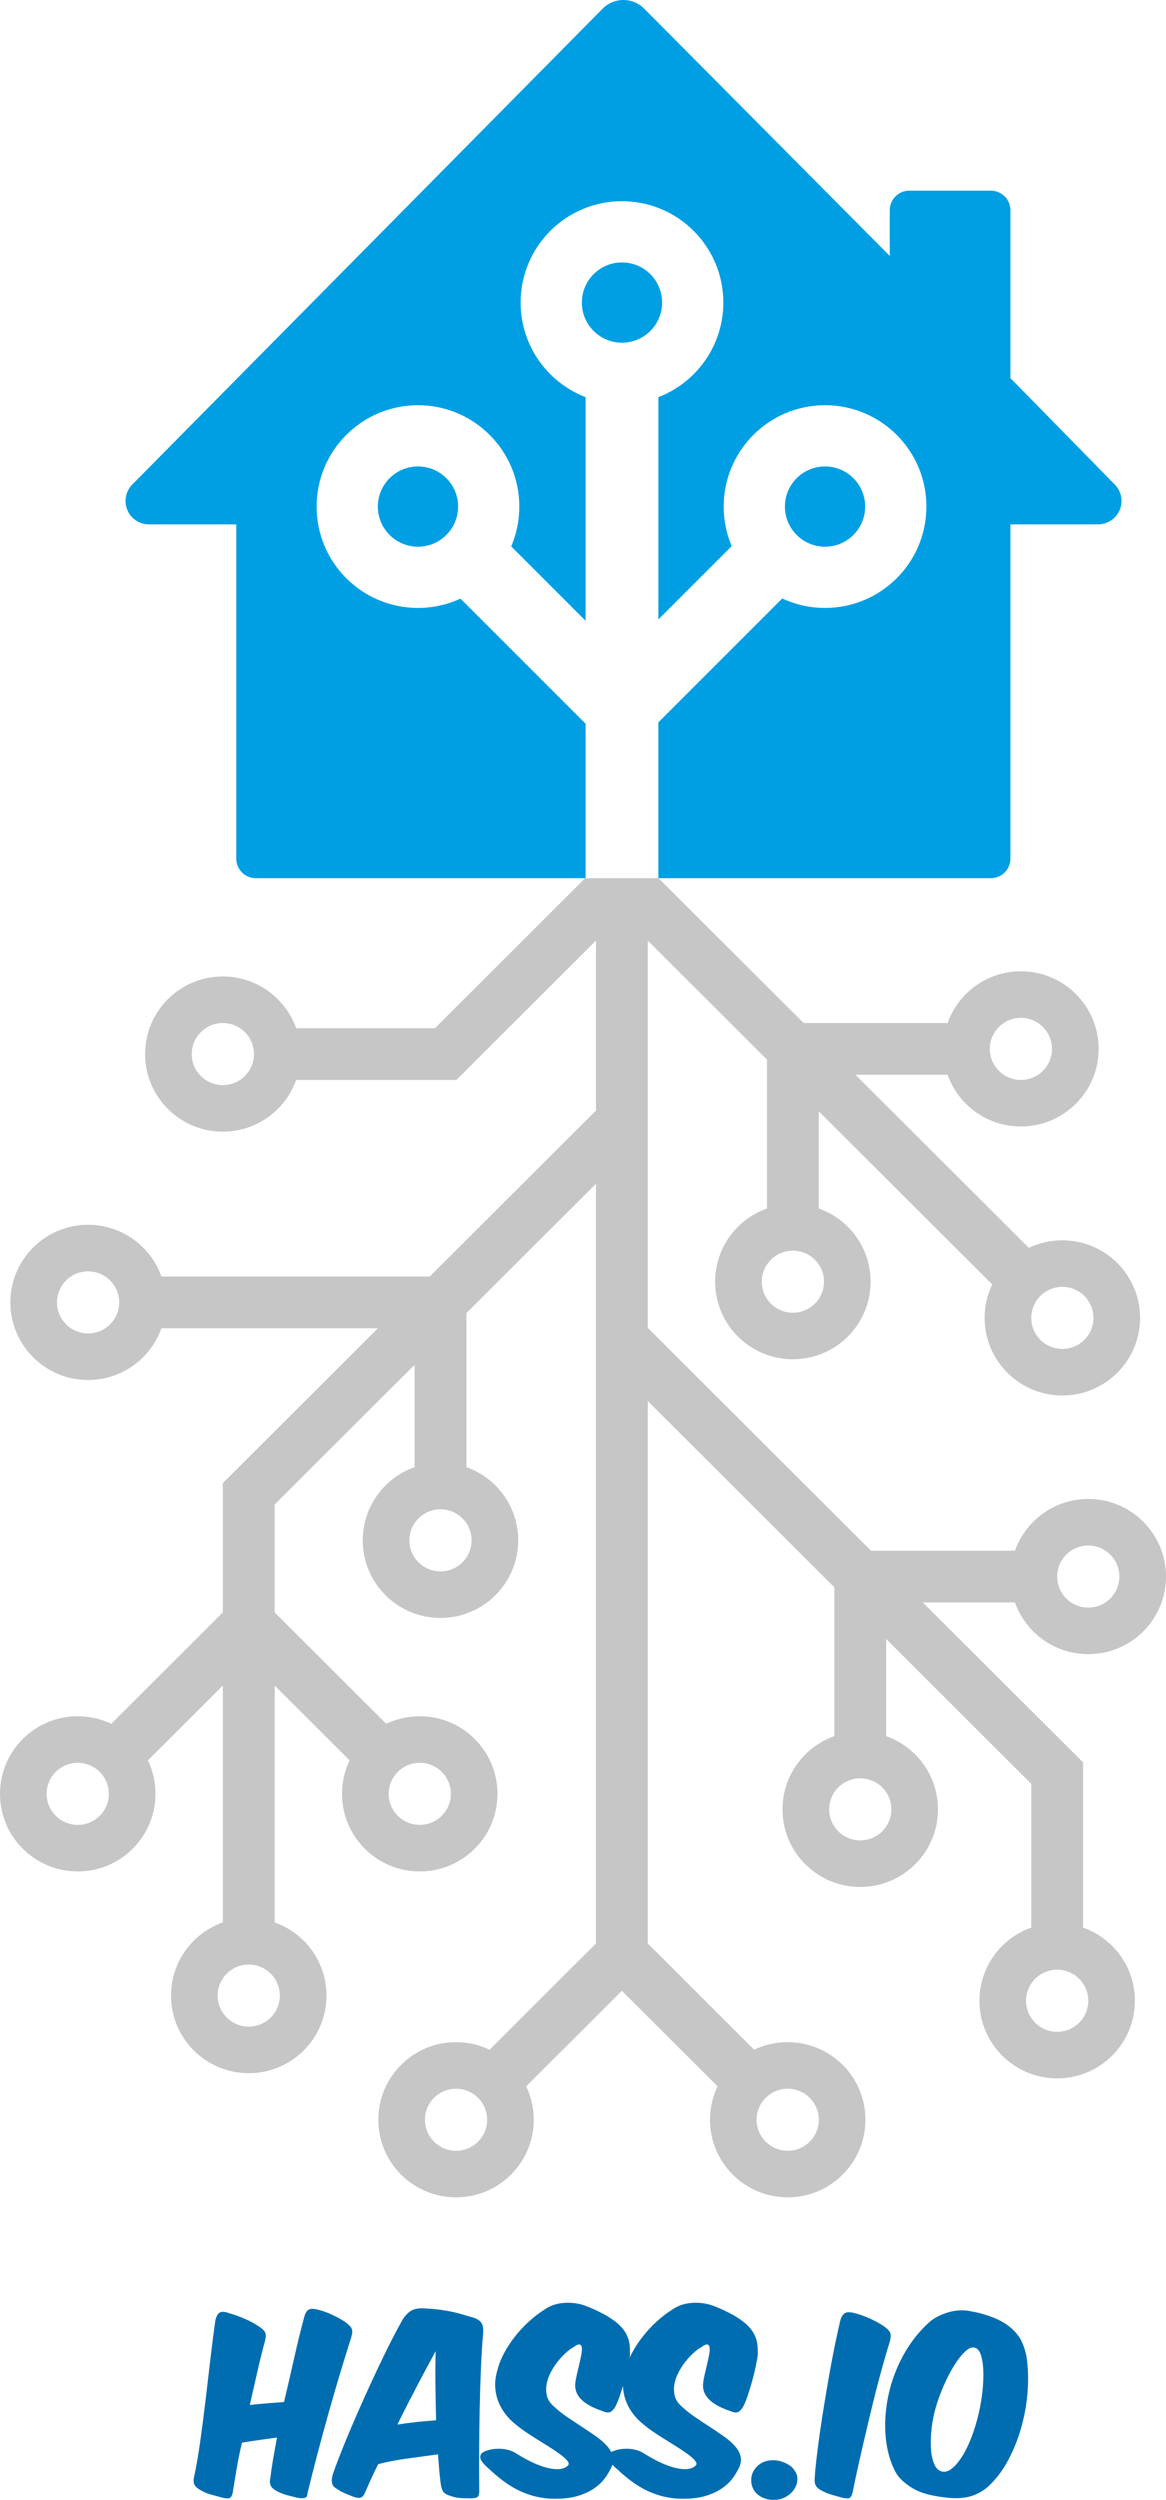 <?xml version="1.0" encoding="utf-8"?>
<!-- Generator: Adobe Illustrator 16.0.3, SVG Export Plug-In . SVG Version: 6.00 Build 0)  -->
<!DOCTYPE svg PUBLIC "-//W3C//DTD SVG 1.1//EN" "http://www.w3.org/Graphics/SVG/1.1/DTD/svg11.dtd">
<svg version="1.1" id="Layer_1" xmlns="http://www.w3.org/2000/svg" xmlns:xlink="http://www.w3.org/1999/xlink" x="0px" y="0px"
	 width="251.218px" height="538.583px" viewBox="0 0 251.218 538.583" enable-background="new 0 0 251.218 538.583"
	 xml:space="preserve">
<g>
	<path fill="#C6C6C6" d="M90.439,379.785c3.7,0,6.7,2.995,6.7,6.689c0,3.691-3,6.683-6.7,6.683s-6.699-2.991-6.699-6.683
		C83.74,382.78,86.74,379.785,90.439,379.785 M185.346,383.131c3.696,0,6.699,2.99,6.699,6.684c0,3.692-3.003,6.688-6.699,6.688
		c-3.702,0-6.697-2.996-6.697-6.688C178.648,386.121,181.644,383.131,185.346,383.131 M227.775,424.364
		c3.697,0,6.698,2.997,6.698,6.69c0,3.694-3.001,6.686-6.698,6.686c-3.704,0-6.702-2.991-6.702-6.686
		C221.073,427.361,224.071,424.364,227.775,424.364 M169.713,450.004c3.702,0,6.699,2.989,6.699,6.683s-2.997,6.689-6.699,6.689
		c-3.7,0-6.7-2.996-6.7-6.689S166.013,450.004,169.713,450.004 M98.253,450.004c3.704,0,6.701,2.989,6.701,6.683
		s-2.997,6.689-6.701,6.689c-3.698,0-6.696-2.996-6.696-6.689S94.555,450.004,98.253,450.004 M53.594,423.25
		c3.7,0,6.699,2.997,6.699,6.689c0,3.693-2.999,6.688-6.699,6.688c-3.701,0-6.699-2.994-6.699-6.688
		C46.896,426.247,49.893,423.25,53.594,423.25 M16.746,379.785c3.701,0,6.701,2.995,6.701,6.689c0,3.691-3,6.683-6.701,6.683
		c-3.698,0-6.698-2.991-6.698-6.683C10.048,382.78,13.048,379.785,16.746,379.785 M48.01,220.405c3.702,0,6.702,2.993,6.702,6.688
		c0,3.692-3,6.689-6.702,6.689c-3.701,0-6.698-2.997-6.698-6.689C41.312,223.398,44.309,220.405,48.01,220.405 M18.981,273.902
		c3.7,0,6.698,2.994,6.698,6.688c0,3.693-2.998,6.689-6.698,6.689s-6.699-2.996-6.699-6.689
		C12.282,276.896,15.281,273.902,18.981,273.902 M94.907,325.17c3.698,0,6.698,2.994,6.698,6.692c0,3.695-3,6.685-6.698,6.685
		c-3.702,0-6.7-2.989-6.7-6.685C88.207,328.164,91.205,325.17,94.907,325.17 M234.474,332.975c3.698,0,6.698,2.993,6.698,6.686
		s-3,6.688-6.698,6.688c-3.704,0-6.698-2.995-6.698-6.688S230.77,332.975,234.474,332.975 M228.89,277.248
		c3.697,0,6.702,2.997,6.702,6.688c0,3.689-3.005,6.684-6.702,6.684c-3.701,0-6.698-2.994-6.698-6.684
		C222.191,280.245,225.188,277.248,228.89,277.248 M170.831,269.445c3.698,0,6.7,2.994,6.7,6.684c0,3.695-3.002,6.692-6.7,6.692
		c-3.703,0-6.7-2.997-6.7-6.692C164.131,272.438,167.128,269.445,170.831,269.445 M219.955,219.292c3.704,0,6.7,2.993,6.7,6.687
		s-2.996,6.687-6.7,6.687c-3.697,0-6.7-2.993-6.7-6.687S216.258,219.292,219.955,219.292 M75.322,379.265
		c-1.046,2.181-1.633,4.629-1.633,7.21c0,9.232,7.499,16.717,16.75,16.717s16.748-7.484,16.748-16.717
		c0-9.236-7.497-16.719-16.748-16.719c-2.585,0-5.033,0.581-7.222,1.632l-24.04-24.008v-23.244l30.145-30.091v22.049
		c-6.505,2.295-11.167,8.484-11.167,15.769c0,9.229,7.5,16.716,16.75,16.716c9.249,0,16.745-7.487,16.745-16.716
		c0-7.284-4.657-13.474-11.163-15.769v-33.192l27.914-27.866v163.68L105.477,441.6c-2.188-1.043-4.634-1.63-7.224-1.63
		c-9.247,0-16.744,7.486-16.744,16.717c0,9.236,7.497,16.719,16.744,16.719c9.252,0,16.748-7.482,16.748-16.719
		c0-2.58-0.585-5.024-1.629-7.203l20.614-20.577l20.613,20.577c-1.05,2.179-1.633,4.623-1.633,7.203
		c0,9.236,7.498,16.719,16.746,16.719c9.25,0,16.747-7.482,16.747-16.719c0-9.23-7.497-16.717-16.747-16.717
		c-2.587,0-5.036,0.587-7.224,1.63l-22.921-22.884v-116.87l40.193,40.127v32.074c-6.506,2.297-11.167,8.492-11.167,15.768
		c0,9.238,7.498,16.719,16.751,16.719c9.246,0,16.747-7.48,16.747-16.719c0-7.275-4.66-13.471-11.163-15.768v-20.933l31.262,31.208
		v30.966c-6.507,2.295-11.166,8.484-11.166,15.767c0,9.229,7.497,16.721,16.75,16.721c9.246,0,16.743-7.491,16.743-16.721
		c0-7.282-4.658-13.472-11.164-15.767v-35.585l-34.534-34.467h19.854c2.3,6.491,8.507,11.143,15.8,11.143
		c9.247,0,16.744-7.482,16.744-16.719c0-9.232-7.497-16.718-16.744-16.718c-7.293,0-13.5,4.657-15.8,11.149h-31.018l-48.088-48.008
		v-83.431l25.681,25.634v32.079c-6.51,2.296-11.167,8.486-11.167,15.762c0,9.241,7.496,16.719,16.749,16.719
		c9.246,0,16.745-7.478,16.745-16.719c0-7.276-4.66-13.466-11.164-15.762v-20.934l37.36,37.294c-1.043,2.186-1.632,4.628-1.632,7.21
		c0,9.227,7.498,16.717,16.749,16.717c9.248,0,16.745-7.49,16.745-16.717c0-9.235-7.497-16.718-16.745-16.718
		c-2.586,0-5.035,0.583-7.219,1.628l-37.363-37.293h19.854c2.301,6.491,8.504,11.144,15.794,11.144
		c9.254,0,16.75-7.486,16.75-16.719c0-9.23-7.496-16.717-16.75-16.717c-7.29,0-13.493,4.649-15.794,11.144H173.14l-31.263-31.207
		h-15.79L93.709,221.52H63.806c-2.3-6.496-8.504-11.145-15.796-11.145c-9.247,0-16.746,7.483-16.746,16.719
		c0,9.233,7.5,16.717,16.746,16.717c7.292,0,13.496-4.649,15.796-11.146h34.528l30.068-30.012v36.622l-35.807,35.741H34.777
		c-2.298-6.49-8.504-11.143-15.796-11.143c-9.251,0-16.748,7.487-16.748,16.718c0,9.232,7.497,16.72,16.748,16.72
		c7.292,0,13.498-4.652,15.796-11.144h46.649L48.01,319.521v27.859l-24.041,24.008c-2.187-1.051-4.635-1.632-7.223-1.632
		C7.497,369.756,0,377.238,0,386.475c0,9.232,7.497,16.717,16.746,16.717c9.251,0,16.75-7.484,16.75-16.717
		c0-2.581-0.586-5.029-1.63-7.21l16.145-16.118v51.028c-6.503,2.294-11.164,8.482-11.164,15.765c0,9.231,7.499,16.719,16.749,16.719
		s16.747-7.487,16.747-16.719c0-7.282-4.659-13.471-11.163-15.765v-51.028L75.322,379.265z"/>
	<path fill="#006DB1" d="M207.944,506.621c-0.796,0.751-1.594,1.763-2.386,3.048c-0.794,1.284-1.533,2.712-2.222,4.282
		c-0.688,1.573-1.245,3.093-1.672,4.559c-0.43,1.437-0.733,2.927-0.918,4.468c-0.185,1.543-0.241,2.978-0.185,4.307
		c0.063,1.33,0.277,2.467,0.646,3.413c0.364,0.946,0.896,1.526,1.599,1.743c0.646,0.21,1.315,0.074,2.021-0.414
		c0.701-0.489,1.403-1.237,2.104-2.245c0.701-1.009,1.366-2.252,1.996-3.735c0.624-1.48,1.168-3.091,1.624-4.831
		c0.398-1.438,0.716-3.019,0.961-4.744s0.366-3.336,0.366-4.831c0-1.529-0.146-2.834-0.433-3.918
		c-0.291-1.087-0.74-1.72-1.351-1.903C209.451,505.607,208.735,505.874,207.944,506.621 M220.013,504.239
		c0.533,1.055,0.923,2.251,1.168,3.598c0.336,2.229,0.414,4.648,0.231,7.259c-0.182,2.613-0.636,5.21-1.351,7.791
		c-0.722,2.58-1.698,5.015-2.932,7.308c-1.241,2.289-2.762,4.231-4.563,5.816c-1.223,0.946-2.506,1.582-3.845,1.903
		c-1.349,0.319-2.891,0.39-4.632,0.205c-1.156-0.123-2.351-0.313-3.569-0.572c-1.223-0.26-2.336-0.649-3.346-1.169
		c-0.826-0.427-1.637-0.978-2.429-1.649s-1.422-1.435-1.88-2.288c-0.73-1.406-1.283-2.996-1.648-4.767
		c-0.364-1.771-0.532-3.635-0.505-5.589c0.032-1.956,0.26-3.948,0.688-5.98c0.428-2.03,1.053-4.009,1.881-5.931
		c0.822-1.926,1.84-3.75,3.048-5.474c1.206-1.727,2.599-3.279,4.191-4.653c1.064-0.823,2.341-1.448,3.824-1.877
		c1.482-0.427,2.895-0.535,4.236-0.321c1.74,0.272,3.397,0.701,4.969,1.283c1.576,0.58,2.88,1.283,3.919,2.105
		C218.633,502.184,219.479,503.186,220.013,504.239 M191.79,502.567c0.169,0.429,0.145,1.054-0.065,1.878
		c-0.429,1.373-0.896,2.947-1.4,4.718c-0.505,1.772-1.007,3.646-1.509,5.613c-0.504,1.97-1.001,3.987-1.49,6.049
		c-0.491,2.062-0.961,4.077-1.422,6.049c-0.458,1.968-0.875,3.83-1.262,5.587c-0.378,1.759-0.706,3.322-0.983,4.696
		c-0.149,0.52-0.355,0.854-0.615,1.007c-0.26,0.154-0.79,0.14-1.582-0.045c-0.794-0.215-1.551-0.428-2.271-0.643
		c-0.714-0.212-1.396-0.487-2.037-0.823c-0.7-0.335-1.169-0.725-1.399-1.168c-0.225-0.443-0.297-1.06-0.204-1.855
		c0.062-1.07,0.189-2.451,0.39-4.146c0.201-1.696,0.445-3.552,0.732-5.567c0.289-2.015,0.621-4.139,0.987-6.368
		c0.364-2.229,0.739-4.413,1.119-6.553c0.386-2.136,0.774-4.159,1.169-6.069c0.397-1.909,0.762-3.58,1.099-5.016
		c0.274-0.885,0.649-1.426,1.127-1.627c0.469-0.199,1.183-0.162,2.129,0.113c0.946,0.245,1.972,0.612,3.067,1.101
		c1.1,0.49,2.06,1.01,2.889,1.557C191.113,501.636,191.622,502.141,191.79,502.567 M162.4,532.277
		c0.337-0.563,0.778-1.039,1.33-1.42c0.55-0.381,1.206-0.635,1.968-0.755c0.764-0.124,1.62-0.062,2.567,0.184
		c1.254,0.396,2.162,0.952,2.726,1.672c0.568,0.717,0.83,1.429,0.803,2.13c0,0.43-0.077,0.87-0.231,1.327
		c-0.091,0.276-0.261,0.596-0.503,0.963c-0.241,0.367-0.563,0.71-0.964,1.033c-0.392,0.319-0.869,0.596-1.416,0.822
		c-0.552,0.229-1.164,0.345-1.832,0.345c-0.705,0.028-1.372-0.063-1.995-0.274c-0.624-0.216-1.168-0.514-1.623-0.893
		c-0.464-0.384-0.814-0.855-1.058-1.423c-0.241-0.563-0.353-1.197-0.317-1.9C161.883,533.446,162.064,532.845,162.4,532.277
		 M133.632,527.674c0.61-0.092,1.222-0.122,1.831-0.092c0.609,0.031,1.196,0.13,1.764,0.297c0.564,0.168,1.078,0.406,1.533,0.71
		c2.595,1.622,4.857,2.658,6.784,3.115c1.922,0.459,3.31,0.337,4.167-0.365c0.364-0.246,0.452-0.543,0.252-0.895
		c-0.201-0.351-0.578-0.754-1.147-1.214c-0.562-0.458-1.265-0.961-2.104-1.512c-0.844-0.548-1.738-1.116-2.684-1.694
		c-0.948-0.579-1.896-1.185-2.841-1.809c-0.947-0.626-1.801-1.261-2.562-1.902c-0.855-0.672-1.614-1.443-2.269-2.315
		c-0.661-0.87-1.167-1.808-1.535-2.816c-0.37-1.01-0.566-2.075-0.595-3.206c-0.035-1.129,0.149-2.32,0.548-3.574
		c0.273-1.099,0.74-2.262,1.4-3.482c0.65-1.221,1.43-2.403,2.335-3.55c0.897-1.146,1.896-2.213,2.975-3.208
		c1.087-0.99,2.191-1.839,3.321-2.544c0.369-0.275,0.842-0.54,1.426-0.8c0.576-0.26,1.233-0.449,1.968-0.573
		c0.732-0.12,1.524-0.16,2.381-0.113c0.854,0.045,1.738,0.205,2.659,0.482c1.375,0.484,2.753,1.097,4.145,1.831
		c1.392,0.731,2.561,1.527,3.507,2.382c0.611,0.579,1.081,1.162,1.418,1.741c0.336,0.579,0.571,1.146,0.713,1.694
		c0.133,0.551,0.208,1.093,0.226,1.627c0.019,0.535,0.023,1.03,0.023,1.488c-0.119,0.795-0.289,1.695-0.505,2.705
		c-0.212,1.006-0.465,2.028-0.755,3.067c-0.288,1.037-0.597,2.034-0.916,2.98c-0.318,0.947-0.649,1.739-0.983,2.38
		c-0.371,0.611-0.742,1.001-1.124,1.169c-0.38,0.167-0.954,0.086-1.715-0.253c-4.189-1.402-6.11-3.421-5.773-6.046
		c0.059-0.551,0.171-1.177,0.339-1.881c0.168-0.701,0.337-1.411,0.506-2.128c0.167-0.718,0.312-1.4,0.438-2.038
		c0.118-0.643,0.158-1.153,0.111-1.536c-0.045-0.383-0.2-0.611-0.459-0.688c-0.26-0.074-0.677,0.099-1.259,0.525
		c-0.52,0.276-1.092,0.698-1.715,1.262c-0.631,0.566-1.225,1.206-1.789,1.924c-0.567,0.72-1.063,1.488-1.491,2.314
		c-0.429,0.824-0.716,1.656-0.869,2.495c-0.155,0.841-0.137,1.666,0.049,2.475c0.183,0.81,0.624,1.535,1.326,2.178
		c0.882,0.854,1.88,1.656,2.979,2.404c1.097,0.75,2.189,1.475,3.275,2.178c1.085,0.702,2.105,1.396,3.07,2.083
		c0.964,0.688,1.756,1.39,2.38,2.109c0.626,0.716,1.024,1.473,1.192,2.267c0.168,0.796,0.009,1.65-0.479,2.564
		c-0.31,0.644-0.737,1.336-1.285,2.085c-0.547,0.75-1.284,1.442-2.198,2.086c-0.916,0.64-2.033,1.175-3.343,1.602
		c-1.314,0.428-2.892,0.658-4.723,0.688c-2.474,0.063-4.88-0.38-7.215-1.327c-2.336-0.945-4.74-2.581-7.214-4.903
		c-1.349-1.129-2.049-1.998-2.109-2.609c-0.059-0.582,0.228-1.024,0.872-1.331C132.44,527.933,133.021,527.765,133.632,527.674
		 M106.095,527.674c0.612-0.092,1.223-0.122,1.833-0.092c0.609,0.031,1.199,0.13,1.764,0.297c0.565,0.168,1.078,0.406,1.533,0.71
		c2.597,1.622,4.858,2.658,6.781,3.115c1.924,0.459,3.312,0.337,4.169-0.365c0.367-0.246,0.451-0.543,0.252-0.895
		c-0.201-0.351-0.581-0.754-1.147-1.214c-0.565-0.458-1.266-0.961-2.105-1.512c-0.842-0.548-1.735-1.116-2.682-1.694
		c-0.946-0.579-1.893-1.185-2.839-1.809c-0.947-0.626-1.803-1.261-2.566-1.902c-0.856-0.672-1.611-1.443-2.267-2.315
		c-0.659-0.87-1.168-1.808-1.536-2.816c-0.367-1.01-0.565-2.075-0.597-3.206c-0.03-1.129,0.155-2.32,0.551-3.574
		c0.273-1.099,0.74-2.262,1.396-3.482c0.658-1.221,1.437-2.403,2.338-3.55c0.899-1.146,1.893-2.213,2.977-3.208
		c1.085-0.99,2.19-1.839,3.321-2.544c0.367-0.275,0.84-0.54,1.42-0.8c0.581-0.26,1.238-0.449,1.971-0.573
		c0.733-0.12,1.526-0.16,2.381-0.113c0.855,0.045,1.742,0.205,2.659,0.482c1.375,0.484,2.753,1.097,4.145,1.831
		c1.392,0.731,2.561,1.527,3.507,2.382c0.611,0.579,1.081,1.162,1.419,1.741c0.336,0.579,0.571,1.146,0.713,1.694
		c0.132,0.551,0.208,1.093,0.225,1.627c0.019,0.535,0.023,1.03,0.023,1.488c-0.119,0.795-0.288,1.695-0.505,2.705
		c-0.211,1.006-0.465,2.028-0.755,3.067c-0.288,1.037-0.597,2.034-0.916,2.98c-0.317,0.947-0.649,1.739-0.983,2.38
		c-0.37,0.611-0.742,1.001-1.124,1.169c-0.38,0.167-0.954,0.086-1.715-0.253c-4.189-1.402-6.11-3.421-5.775-6.046
		c0.061-0.551,0.176-1.177,0.343-1.881c0.167-0.701,0.335-1.411,0.504-2.128c0.167-0.718,0.312-1.4,0.435-2.038
		c0.122-0.643,0.161-1.153,0.116-1.536s-0.201-0.611-0.46-0.688c-0.26-0.074-0.678,0.099-1.259,0.525
		c-0.52,0.276-1.092,0.698-1.719,1.262c-0.624,0.566-1.22,1.206-1.785,1.924c-0.566,0.72-1.064,1.488-1.491,2.314
		c-0.428,0.824-0.716,1.656-0.87,2.495c-0.151,0.841-0.137,1.666,0.046,2.475c0.184,0.81,0.627,1.535,1.33,2.178
		c0.885,0.854,1.878,1.656,2.978,2.404c1.099,0.75,2.191,1.475,3.275,2.178c1.083,0.702,2.105,1.396,3.07,2.083
		c0.964,0.688,1.757,1.39,2.381,2.109c0.625,0.716,1.024,1.473,1.192,2.267c0.167,0.796,0.008,1.65-0.48,2.564
		c-0.31,0.644-0.736,1.336-1.284,2.085c-0.547,0.75-1.283,1.442-2.198,2.086c-0.916,0.64-2.032,1.175-3.345,1.602
		c-1.314,0.428-2.886,0.658-4.72,0.688c-2.473,0.063-4.879-0.38-7.215-1.327c-2.336-0.945-4.742-2.581-7.215-4.903
		c-1.344-1.129-2.048-1.998-2.108-2.609c-0.061-0.582,0.228-1.024,0.87-1.331C104.905,527.933,105.483,527.765,106.095,527.674
		 M89.763,521.809c1.388-0.15,2.787-0.274,4.192-0.367c-0.061-2.505-0.107-4.999-0.137-7.49c-0.033-2.489-0.016-4.955,0.045-7.397
		c-1.222,2.229-2.543,4.696-3.964,7.397c-1.42,2.703-2.849,5.505-4.282,8.407C86.992,522.146,88.373,521.961,89.763,521.809
		 M87.518,529.713c-2.277,0.319-4.283,0.709-6.026,1.169c-0.611,1.19-1.143,2.299-1.603,3.321c-0.457,1.023-0.902,2.022-1.329,3
		c-0.243,0.52-0.542,0.824-0.892,0.916c-0.352,0.092-0.88,0.017-1.582-0.229c-0.396-0.155-0.831-0.329-1.305-0.527
		s-0.955-0.418-1.445-0.665c-0.364-0.244-0.687-0.45-0.961-0.618c-0.274-0.167-0.487-0.373-0.642-0.616
		c-0.151-0.245-0.235-0.558-0.253-0.941c-0.014-0.38,0.071-0.893,0.253-1.535c0.733-2.105,1.688-4.58,2.864-7.423
		c1.176-2.84,2.442-5.772,3.803-8.797c1.357-3.022,2.747-6.007,4.167-8.954c1.421-2.946,2.773-5.567,4.056-7.858
		c0.459-0.823,1.055-1.496,1.788-2.016s1.817-0.716,3.252-0.598c1.251,0.065,2.367,0.162,3.344,0.299
		c0.977,0.14,1.872,0.299,2.682,0.48c0.807,0.183,1.558,0.385,2.245,0.597c0.687,0.215,1.382,0.414,2.084,0.596
		c0.946,0.339,1.55,0.779,1.81,1.328c0.259,0.553,0.344,1.268,0.252,2.152c-0.186,2.171-0.337,4.659-0.459,7.472
		c-0.124,2.808-0.215,5.739-0.273,8.796c-0.064,3.052-0.103,6.114-0.116,9.186c-0.015,3.067-0.008,5.918,0.024,8.543
		c0,0.551-0.115,0.933-0.344,1.146c-0.231,0.213-0.742,0.318-1.535,0.318c-0.794,0-1.527-0.021-2.2-0.065
		c-0.671-0.047-1.359-0.193-2.063-0.437c-0.733-0.212-1.244-0.488-1.533-0.822c-0.292-0.338-0.499-0.935-0.62-1.79
		c-0.122-0.883-0.229-1.855-0.32-2.906c-0.091-1.056-0.183-2.206-0.274-3.462C92.077,529.08,89.794,529.393,87.518,529.713
		 M73.292,511.271c-0.854,2.84-1.702,5.757-2.542,8.752c-0.839,2.992-1.649,5.971-2.427,8.933c-0.779,2.965-1.474,5.712-2.084,8.247
		c0,0.428-0.115,0.711-0.343,0.847c-0.23,0.14-0.545,0.198-0.94,0.184c-0.396-0.017-0.863-0.091-1.396-0.227
		c-0.538-0.141-1.108-0.284-1.719-0.438c-1.253-0.365-2.231-0.816-2.933-1.351c-0.702-0.533-0.916-1.351-0.642-2.452
		c0.122-1.099,0.304-2.364,0.551-3.802c0.243-1.435,0.532-3.038,0.87-4.812c-1.284,0.185-2.543,0.36-3.781,0.529
		c-1.235,0.168-2.496,0.358-3.778,0.57c-0.49,2.108-0.889,4.088-1.193,5.935c-0.305,1.85-0.579,3.505-0.825,4.971
		c-0.122,0.52-0.312,0.854-0.572,1.007c-0.259,0.154-0.786,0.14-1.582-0.045c-0.763-0.215-1.551-0.428-2.358-0.643
		c-0.809-0.212-1.504-0.487-2.085-0.823c-0.702-0.335-1.207-0.725-1.512-1.168c-0.304-0.443-0.365-1.06-0.182-1.855
		c0.458-2.109,0.886-4.566,1.283-7.378c0.397-2.809,0.779-5.741,1.144-8.796c0.368-3.051,0.726-6.1,1.077-9.138
		c0.35-3.041,0.711-5.844,1.076-8.408c0.246-0.978,0.597-1.557,1.054-1.74s1.13-0.107,2.015,0.227
		c0.979,0.276,2.023,0.649,3.139,1.124c1.116,0.472,2.084,0.986,2.909,1.533c0.459,0.274,0.816,0.534,1.077,0.778
		c0.259,0.246,0.444,0.491,0.551,0.735c0.106,0.244,0.144,0.52,0.115,0.822c-0.031,0.309-0.092,0.661-0.185,1.056
		c-0.489,1.74-1.001,3.785-1.534,6.139c-0.535,2.354-1.108,4.873-1.719,7.559c1.284-0.152,2.544-0.273,3.781-0.364
		c1.235-0.091,2.433-0.183,3.595-0.274c0.764-3.239,1.505-6.453,2.222-9.646c0.716-3.191,1.428-6.086,2.131-8.683
		c0.273-0.977,0.663-1.535,1.167-1.672c0.504-0.136,1.229-0.069,2.175,0.206c0.887,0.244,1.803,0.59,2.75,1.033
		c0.946,0.441,1.849,0.936,2.704,1.488c0.793,0.577,1.273,1.082,1.441,1.511c0.168,0.428,0.13,1.037-0.114,1.831
		C74.942,505.866,74.146,508.432,73.292,511.271"/>
	<path fill="#009FE3" d="M134.358,0h-0.08c-1.612,0.011-3.223,0.636-4.447,1.873L28.502,104.384
		c-0.932,0.942-1.456,2.217-1.456,3.545c0,2.787,2.259,5.046,5.044,5.046h18.818v72.021c0,2.321,1.88,4.203,4.204,4.203h158.381
		c2.32,0,4.202-1.882,4.202-4.203v-72.021h18.894c1.321,0,2.586-0.517,3.53-1.443c1.987-1.952,2.021-5.145,0.073-7.134
		l-22.497-22.938V45.286c0-2.322-1.882-4.206-4.202-4.206h-17.587c-2.322,0-4.203,1.883-4.203,4.206v9.85L138.793,1.863
		l-0.042-0.041C137.531,0.617,135.944,0.01,134.358,0 M134.006,43.347L134.006,43.347c12.061,0,21.839,9.776,21.839,21.837
		c0,9.296-5.808,17.231-13.996,20.382v47.887l15.796-15.796c-1.113-2.616-1.726-5.496-1.726-8.517
		c0-12.061,9.778-21.839,21.839-21.839s21.838,9.778,21.838,21.839s-9.777,21.837-21.838,21.837c-3.297,0-6.42-0.733-9.222-2.041
		l-26.688,26.691v33.572H126.17v-33.273l-26.962-26.96c-2.787,1.288-5.887,2.011-9.155,2.011c-12.061,0-21.838-9.777-21.838-21.837
		s9.778-21.839,21.838-21.839s21.837,9.778,21.837,21.839c0,3.046-0.627,5.946-1.751,8.582l16.031,16.031V85.566
		c-8.189-3.15-14-11.085-14-20.382C112.171,53.123,121.948,43.347,134.006,43.347 M134.006,56.538c-4.771,0-8.643,3.872-8.643,8.646
		s3.872,8.646,8.643,8.646c4.776,0,8.646-3.872,8.646-8.646S138.782,56.538,134.006,56.538 M177.758,100.493
		c-4.776,0-8.646,3.871-8.646,8.646c0,4.773,3.87,8.646,8.646,8.646c4.771,0,8.646-3.873,8.646-8.646
		C186.404,104.364,182.529,100.493,177.758,100.493 M90.054,100.493c-4.777,0-8.646,3.871-8.646,8.646
		c0,4.773,3.87,8.646,8.646,8.646c4.775,0,8.646-3.873,8.646-8.646C98.699,104.364,94.829,100.493,90.054,100.493"/>
</g>
</svg>
